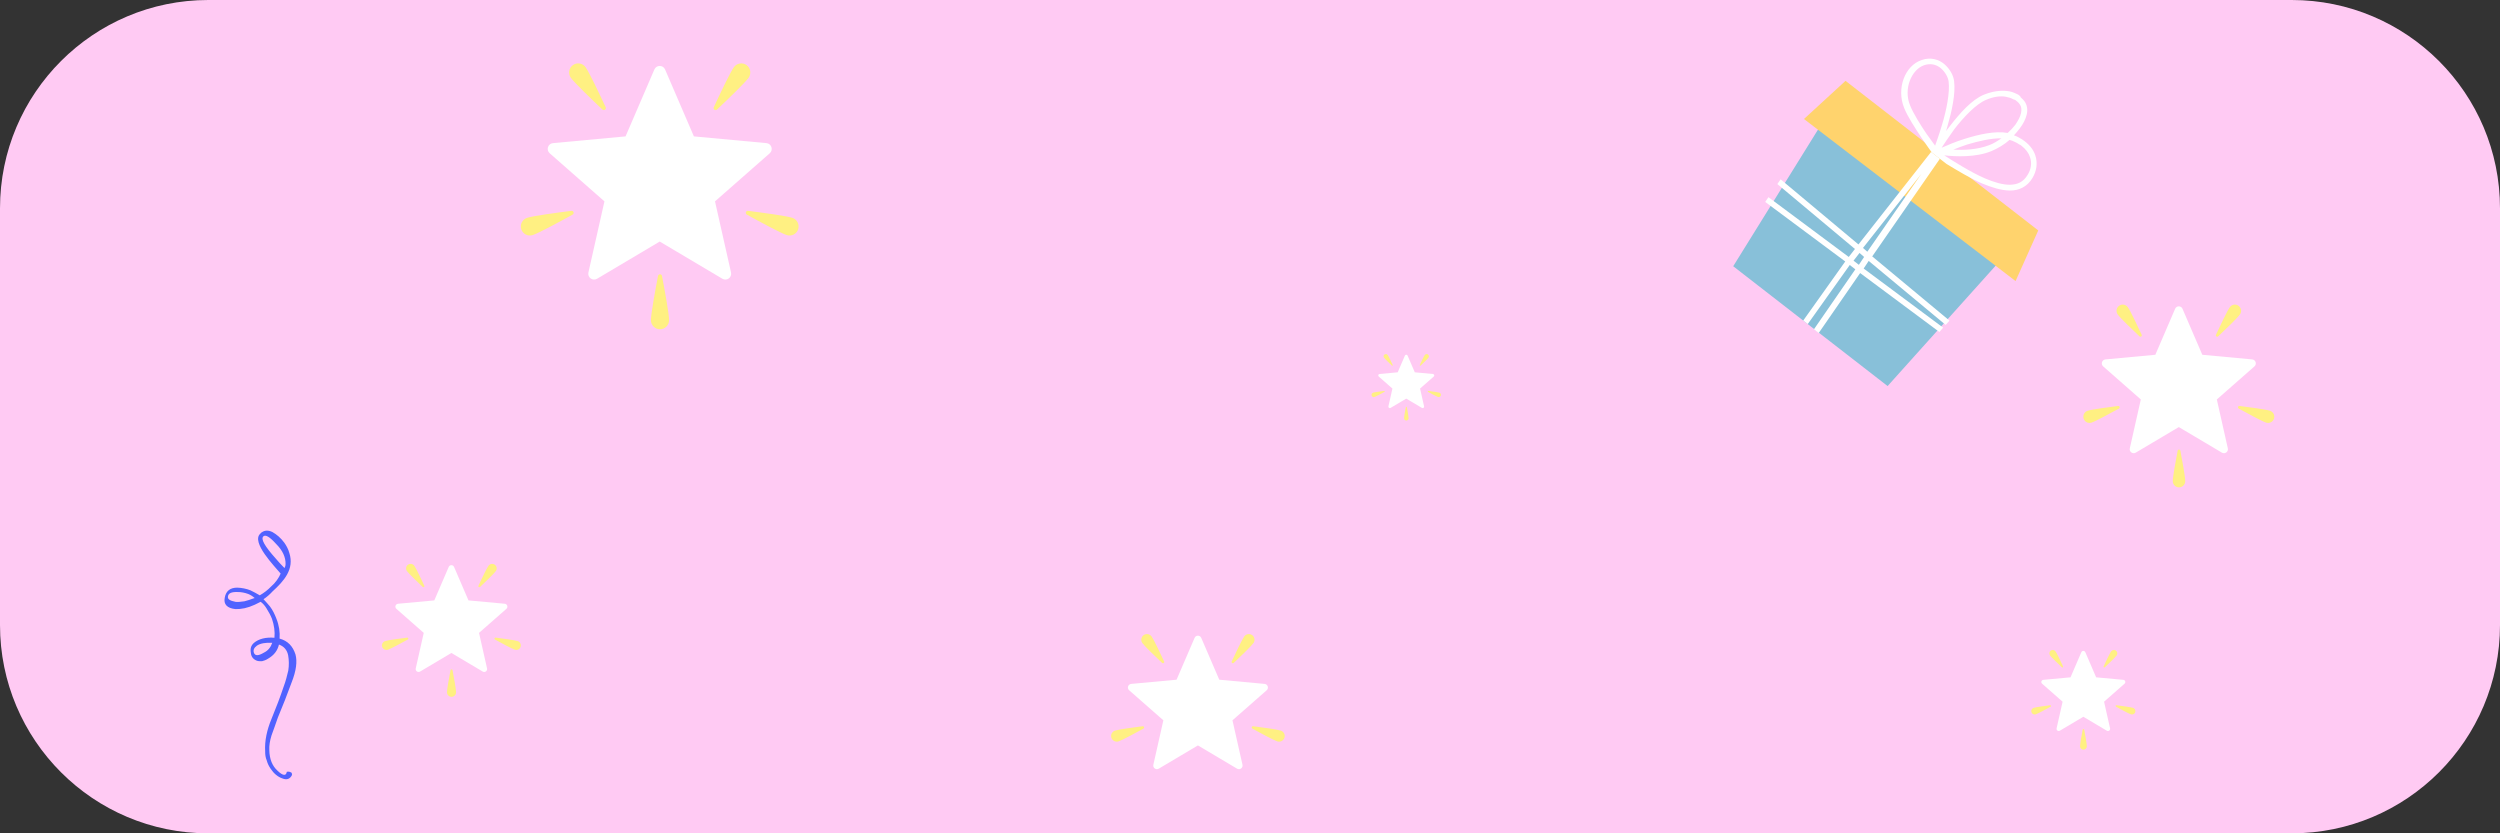 <svg width="144" height="48" viewBox="0 0 144 48" fill="none" xmlns="http://www.w3.org/2000/svg">
<rect x="0" y="0" width="144" height="48" fill="#333333" stroke="none"/>
<path d="M0 12C0 5.373 5.373 0 12 0H132C138.627 0 144 5.373 144 12V36C144 42.627 138.627 48 132 48H12C5.373 48 0 42.627 0 36V12Z" fill="#FFCAF3"/>
<g clip-path="url(#clip0)">
<path d="M129.726 20.702L126.853 20.435L125.711 17.785C125.632 17.599 125.368 17.599 125.288 17.785L124.147 20.435L121.274 20.702C121.073 20.72 120.991 20.971 121.143 21.104L123.311 23.009L122.677 25.824C122.632 26.021 122.845 26.175 123.019 26.072L125.5 24.599L127.981 26.072C128.155 26.175 128.368 26.021 128.323 25.824L127.689 23.009L129.857 21.104C130.009 20.971 129.927 20.72 129.726 20.702Z" fill="white"/>
<path d="M122.563 17.694C122.709 17.897 123.123 18.771 123.359 19.28C123.396 19.36 123.296 19.433 123.232 19.372C122.824 18.986 122.126 18.317 121.98 18.113C121.864 17.953 121.9 17.728 122.061 17.612C122.222 17.496 122.447 17.533 122.563 17.694Z" fill="#FFF082"/>
<path d="M128.437 17.694C128.291 17.897 127.877 18.771 127.641 19.28C127.604 19.36 127.704 19.433 127.768 19.372C128.176 18.986 128.874 18.317 129.02 18.113C129.136 17.953 129.099 17.728 128.938 17.612C128.778 17.496 128.553 17.533 128.437 17.694Z" fill="#FFF082"/>
<path d="M130.752 23.66C130.514 23.582 129.555 23.454 128.999 23.384C128.911 23.372 128.873 23.49 128.95 23.533C129.441 23.804 130.291 24.265 130.529 24.343C130.718 24.405 130.92 24.302 130.982 24.113C131.044 23.924 130.94 23.722 130.752 23.66Z" fill="#FFF082"/>
<path d="M120.248 23.66C120.486 23.582 121.444 23.454 122.001 23.384C122.089 23.372 122.127 23.49 122.05 23.533C121.559 23.804 120.709 24.265 120.471 24.343C120.282 24.405 120.079 24.302 120.018 24.113C119.956 23.924 120.059 23.722 120.248 23.66Z" fill="#FFF082"/>
<path d="M125.152 27.714C125.152 27.463 125.327 26.512 125.433 25.961C125.449 25.874 125.573 25.874 125.59 25.961C125.695 26.512 125.87 27.463 125.87 27.714C125.87 27.912 125.709 28.073 125.511 28.073C125.313 28.073 125.152 27.912 125.152 27.714Z" fill="#FFF082"/>
</g>
<g clip-path="url(#clip1)">
<path d="M72.842 39.393L70.23 39.151L69.192 36.742C69.12 36.573 68.88 36.573 68.808 36.742L67.77 39.151L65.158 39.393C64.975 39.41 64.901 39.638 65.039 39.759L67.01 41.49L66.433 44.05C66.393 44.229 66.587 44.369 66.744 44.276L69 42.936L71.256 44.276C71.414 44.369 71.607 44.229 71.567 44.05L70.99 41.49L72.961 39.759C73.099 39.638 73.025 39.41 72.842 39.393Z" fill="white"/>
<path d="M66.33 36.659C66.463 36.844 66.839 37.638 67.054 38.101C67.088 38.174 66.996 38.239 66.938 38.184C66.567 37.834 65.933 37.225 65.8 37.04C65.695 36.894 65.728 36.69 65.874 36.584C66.02 36.479 66.225 36.512 66.33 36.659Z" fill="#FFF082"/>
<path d="M71.67 36.659C71.537 36.844 71.161 37.638 70.946 38.101C70.912 38.174 71.004 38.239 71.062 38.184C71.433 37.834 72.067 37.225 72.2 37.04C72.305 36.894 72.272 36.69 72.126 36.584C71.98 36.479 71.775 36.512 71.67 36.659Z" fill="#FFF082"/>
<path d="M73.775 42.083C73.558 42.012 72.687 41.895 72.181 41.831C72.101 41.821 72.066 41.928 72.136 41.967C72.583 42.214 73.356 42.633 73.572 42.703C73.744 42.759 73.928 42.666 73.984 42.494C74.04 42.323 73.946 42.139 73.775 42.083Z" fill="#FFF082"/>
<path d="M64.225 42.083C64.442 42.012 65.313 41.895 65.819 41.831C65.899 41.821 65.934 41.928 65.864 41.967C65.417 42.214 64.644 42.633 64.428 42.703C64.256 42.759 64.072 42.666 64.016 42.494C63.96 42.323 64.054 42.139 64.225 42.083Z" fill="#FFF082"/>
</g>
<g clip-path="url(#clip2)">
<path d="M29.074 34.776L26.984 34.583L26.154 32.655C26.096 32.52 25.904 32.52 25.846 32.655L25.016 34.583L22.927 34.776C22.78 34.79 22.721 34.972 22.832 35.069L24.408 36.454L23.947 38.501C23.915 38.645 24.069 38.757 24.196 38.682L26 37.611L27.805 38.682C27.931 38.757 28.086 38.645 28.054 38.501L27.592 36.454L29.169 35.069C29.279 34.972 29.22 34.79 29.074 34.776Z" fill="white"/>
<path d="M23.864 32.589C23.97 32.737 24.271 33.372 24.443 33.742C24.47 33.801 24.397 33.853 24.35 33.809C24.054 33.529 23.546 33.042 23.44 32.894C23.356 32.777 23.382 32.614 23.499 32.529C23.616 32.445 23.78 32.472 23.864 32.589Z" fill="#FFF082"/>
<path d="M28.136 32.589C28.03 32.737 27.729 33.372 27.557 33.742C27.53 33.801 27.603 33.853 27.65 33.809C27.946 33.529 28.454 33.042 28.56 32.894C28.645 32.777 28.618 32.614 28.501 32.529C28.384 32.445 28.221 32.472 28.136 32.589Z" fill="#FFF082"/>
<path d="M29.82 36.928C29.646 36.871 28.95 36.778 28.545 36.727C28.481 36.719 28.453 36.804 28.509 36.835C28.867 37.033 29.485 37.368 29.658 37.425C29.795 37.469 29.942 37.394 29.987 37.257C30.032 37.12 29.957 36.973 29.82 36.928Z" fill="#FFF082"/>
<path d="M22.18 36.928C22.354 36.871 23.05 36.778 23.456 36.727C23.519 36.719 23.547 36.804 23.491 36.835C23.134 37.033 22.516 37.368 22.342 37.425C22.205 37.469 22.058 37.394 22.013 37.257C21.968 37.12 22.043 36.973 22.18 36.928Z" fill="#FFF082"/>
<path d="M25.747 39.876C25.747 39.694 25.874 39.002 25.951 38.601C25.963 38.538 26.053 38.538 26.065 38.601C26.142 39.002 26.269 39.694 26.269 39.876C26.269 40.02 26.152 40.137 26.008 40.137C25.863 40.137 25.747 40.02 25.747 39.876Z" fill="#FFF082"/>
</g>
<g clip-path="url(#clip3)">
<path d="M44.147 8.244L39.968 7.856L38.308 4.001C38.191 3.731 37.809 3.731 37.692 4.001L36.032 7.856L31.853 8.244C31.56 8.271 31.442 8.635 31.663 8.829L34.816 11.599L33.893 15.694C33.829 15.981 34.138 16.206 34.391 16.056L38 13.913L41.609 16.056C41.862 16.206 42.171 15.981 42.107 15.694L41.184 11.599L44.337 8.829C44.558 8.635 44.44 8.271 44.147 8.244Z" fill="white"/>
<path d="M33.727 3.869C33.94 4.165 34.542 5.436 34.886 6.176C34.94 6.293 34.794 6.398 34.7 6.31C34.107 5.749 33.092 4.775 32.879 4.479C32.711 4.245 32.764 3.919 32.998 3.75C33.232 3.581 33.559 3.635 33.727 3.869Z" fill="#FFF082"/>
<path d="M42.273 3.869C42.059 4.165 41.458 5.436 41.114 6.176C41.06 6.293 41.206 6.398 41.3 6.31C41.893 5.749 42.907 4.775 43.12 4.479C43.289 4.245 43.236 3.919 43.002 3.75C42.768 3.581 42.441 3.635 42.273 3.869Z" fill="#FFF082"/>
<path d="M45.639 12.547C45.293 12.434 43.899 12.247 43.089 12.145C42.962 12.129 42.906 12.3 43.018 12.362C43.733 12.757 44.969 13.427 45.315 13.54C45.59 13.63 45.885 13.48 45.974 13.206C46.063 12.931 45.914 12.637 45.639 12.547Z" fill="#FFF082"/>
<path d="M30.361 12.547C30.707 12.434 32.101 12.247 32.911 12.145C33.038 12.129 33.094 12.3 32.982 12.362C32.267 12.757 31.031 13.427 30.685 13.54C30.41 13.63 30.115 13.48 30.026 13.206C29.936 12.931 30.086 12.637 30.361 12.547Z" fill="#FFF082"/>
<path d="M37.494 18.443C37.494 18.079 37.748 16.696 37.902 15.894C37.926 15.768 38.106 15.768 38.13 15.894C38.284 16.696 38.539 18.079 38.539 18.443C38.539 18.732 38.305 18.966 38.016 18.966C37.728 18.966 37.494 18.732 37.494 18.443Z" fill="#FFF082"/>
</g>
<g clip-path="url(#clip4)">
<path d="M82.537 21.542L81.492 21.445L81.077 20.482C81.048 20.414 80.952 20.414 80.923 20.482L80.508 21.445L79.463 21.542C79.39 21.549 79.361 21.64 79.416 21.689L80.204 22.381L79.973 23.405C79.957 23.477 80.035 23.533 80.098 23.495L81 22.96L81.902 23.495C81.966 23.533 82.043 23.477 82.027 23.405L81.796 22.381L82.584 21.689C82.64 21.64 82.61 21.549 82.537 21.542Z" fill="white"/>
<path d="M79.932 20.449C79.985 20.523 80.135 20.84 80.222 21.026C80.235 21.055 80.198 21.081 80.175 21.059C80.027 20.919 79.773 20.675 79.72 20.601C79.678 20.543 79.691 20.461 79.75 20.419C79.808 20.377 79.89 20.39 79.932 20.449Z" fill="#FFF082"/>
<path d="M82.068 20.449C82.015 20.523 81.864 20.84 81.778 21.026C81.765 21.055 81.801 21.081 81.825 21.059C81.973 20.919 82.227 20.675 82.28 20.601C82.322 20.543 82.309 20.461 82.25 20.419C82.192 20.377 82.11 20.39 82.068 20.449Z" fill="#FFF082"/>
<path d="M82.91 22.618C82.823 22.59 82.475 22.543 82.272 22.518C82.24 22.514 82.226 22.556 82.254 22.572C82.433 22.671 82.742 22.838 82.829 22.867C82.897 22.889 82.971 22.852 82.993 22.783C83.016 22.714 82.978 22.641 82.91 22.618Z" fill="#FFF082"/>
<path d="M79.09 22.618C79.177 22.59 79.525 22.543 79.728 22.518C79.76 22.514 79.773 22.556 79.745 22.572C79.567 22.671 79.258 22.838 79.171 22.867C79.103 22.889 79.029 22.852 79.007 22.783C78.984 22.714 79.022 22.641 79.09 22.618Z" fill="#FFF082"/>
<path d="M80.874 24.092C80.874 24.001 80.937 23.655 80.976 23.455C80.982 23.424 81.027 23.424 81.033 23.455C81.071 23.655 81.135 24.001 81.135 24.092C81.135 24.165 81.076 24.223 81.004 24.223C80.932 24.223 80.874 24.165 80.874 24.092Z" fill="#FFF082"/>
</g>
<g clip-path="url(#clip5)">
<path d="M122.305 39.159L120.738 39.014L120.115 37.568C120.072 37.467 119.928 37.467 119.885 37.568L119.262 39.014L117.695 39.159C117.585 39.169 117.541 39.306 117.623 39.379L118.806 40.418L118.46 41.953C118.436 42.061 118.552 42.145 118.647 42.089L120 41.285L121.353 42.089C121.448 42.145 121.564 42.061 121.54 41.953L121.194 40.418L122.376 39.379C122.459 39.306 122.415 39.169 122.305 39.159Z" fill="white"/>
<path d="M118.398 37.519C118.478 37.63 118.703 38.106 118.832 38.384C118.853 38.428 118.798 38.467 118.763 38.434C118.54 38.224 118.16 37.859 118.08 37.748C118.017 37.66 118.037 37.537 118.124 37.474C118.212 37.411 118.335 37.431 118.398 37.519Z" fill="#FFF082"/>
<path d="M121.602 37.519C121.522 37.63 121.297 38.106 121.168 38.384C121.148 38.428 121.202 38.467 121.237 38.434C121.46 38.224 121.84 37.859 121.92 37.748C121.984 37.66 121.964 37.537 121.876 37.474C121.788 37.411 121.666 37.431 121.602 37.519Z" fill="#FFF082"/>
<path d="M122.865 40.773C122.735 40.731 122.212 40.661 121.908 40.622C121.86 40.616 121.839 40.68 121.882 40.704C122.15 40.852 122.613 41.103 122.743 41.146C122.846 41.179 122.956 41.123 122.99 41.02C123.024 40.917 122.967 40.807 122.865 40.773Z" fill="#FFF082"/>
<path d="M117.135 40.773C117.265 40.731 117.788 40.661 118.092 40.622C118.139 40.616 118.16 40.68 118.118 40.704C117.85 40.852 117.387 41.103 117.257 41.146C117.154 41.179 117.043 41.123 117.01 41.02C116.976 40.917 117.032 40.807 117.135 40.773Z" fill="#FFF082"/>
<path d="M119.81 42.984C119.81 42.847 119.906 42.329 119.963 42.028C119.972 41.981 120.04 41.981 120.049 42.028C120.106 42.329 120.202 42.847 120.202 42.984C120.202 43.092 120.114 43.18 120.006 43.18C119.898 43.18 119.81 43.092 119.81 42.984Z" fill="#FFF082"/>
</g>
<path d="M14.8 37.188C14.628 37.312 14.565 37.458 14.634 37.619C14.704 37.78 14.884 37.782 15.194 37.596C15.444 37.476 15.596 37.28 15.681 37.026C15.29 37.004 14.996 37.058 14.8 37.188ZM14.3 34.214C14.1 34.14 13.883 34.096 13.678 34.101C13.341 34.09 13.156 34.165 13.13 34.352C13.097 34.516 13.249 34.603 13.575 34.668C13.708 34.684 13.882 34.662 14.08 34.634C14.248 34.588 14.439 34.536 14.624 34.46C14.624 34.46 14.648 34.454 14.672 34.447C14.537 34.33 14.415 34.26 14.3 34.214ZM16.387 32.721C16.422 32.661 16.451 32.576 16.449 32.474C16.453 32.112 16.295 31.719 15.908 31.335C15.538 30.922 15.295 30.782 15.171 30.893C15.005 31.041 15.249 31.463 15.877 32.166C16.031 32.356 16.209 32.539 16.387 32.721ZM14.999 30.734C15.017 30.704 15.058 30.667 15.082 30.66C15.254 30.537 15.458 30.532 15.695 30.648C15.939 30.787 16.171 30.981 16.376 31.26C16.5 31.432 16.606 31.634 16.665 31.849C16.973 32.794 16.337 33.481 15.699 34.065C15.54 34.237 15.375 34.385 15.179 34.515C15.32 34.657 15.437 34.805 15.548 34.929C15.709 35.142 15.828 35.392 15.917 35.625C16.076 36.019 16.132 36.415 16.104 36.783C16.576 36.911 16.864 37.218 17.019 37.691C17.129 38.097 17.068 38.628 16.793 39.32C16.542 40.005 16.285 40.666 16.004 41.334C15.873 41.703 15.76 42.042 15.64 42.358C15.544 42.667 15.496 42.962 15.513 43.215C15.524 43.726 15.682 44.12 15.989 44.396C16.302 44.697 16.482 44.699 16.519 44.458C16.591 44.438 16.669 44.443 16.73 44.477C16.785 44.488 16.822 44.53 16.811 44.584C16.811 44.584 16.817 44.608 16.824 44.632C16.708 44.869 16.523 44.945 16.262 44.836C16.008 44.751 15.775 44.557 15.601 44.296L15.558 44.231C15.471 44.1 15.408 43.963 15.362 43.795C15.293 43.634 15.271 43.46 15.274 43.28C15.237 42.673 15.375 42.044 15.639 41.407C15.902 40.77 16.142 40.139 16.34 39.546C16.46 39.23 16.532 38.928 16.605 38.626C16.653 38.33 16.646 38.023 16.599 37.753C16.538 37.436 16.353 37.229 16.068 37.126C15.986 37.483 15.774 37.746 15.441 37.939C15.311 38.026 15.191 38.059 15.095 38.085C14.993 38.087 14.891 38.089 14.806 38.061C14.606 37.987 14.465 37.845 14.447 37.593C14.406 37.347 14.463 37.177 14.628 37.029C14.9 36.801 15.307 36.691 15.808 36.735C15.843 36.391 15.793 36.019 15.665 35.642C15.582 35.434 15.483 35.255 15.346 35.035C15.252 34.881 15.142 34.757 15.013 34.663C14.9 34.719 14.787 34.776 14.674 34.832C14.262 35.021 13.897 35.095 13.56 35.084C13.083 35.033 12.868 34.809 12.945 34.428C13.015 34.024 13.276 33.85 13.661 33.848C13.92 33.855 14.191 33.91 14.422 34.001C14.598 34.082 14.781 34.186 14.963 34.291C15.207 34.148 15.421 33.987 15.621 33.778C15.852 33.587 16.074 33.269 16.165 33.039C15.82 32.619 14.437 31.221 14.999 30.734Z" fill="#5162FF"/>
<path fill-rule="evenodd" clip-rule="evenodd" d="M106.306 4.906L116.901 13.128L108.726 22.237L99.833 15.335L106.306 4.906Z" fill="#88C0D9"/>
<path fill-rule="evenodd" clip-rule="evenodd" d="M106.302 4.657L117.403 13.273L116.097 16.19L103.909 6.854L106.302 4.657Z" fill="#FFD36D"/>
<path fill-rule="evenodd" clip-rule="evenodd" d="M115.282 7.966C115.066 8.117 114.822 8.273 114.584 8.358C113.912 8.622 113.1 8.656 112.514 8.619C112.737 8.521 113.003 8.433 113.307 8.325C113.947 8.134 114.672 7.959 115.282 7.966ZM116.428 8.388C116.688 8.591 116.855 8.819 116.925 9.045C117.052 9.389 116.987 9.756 116.792 10.071C116.54 10.491 116.212 10.629 115.785 10.641C115.358 10.653 114.825 10.485 114.327 10.271C113.568 9.952 112.396 9.215 111.989 8.948C112.62 9.02 113.803 9.079 114.71 8.702C115.078 8.545 115.439 8.333 115.75 8.059C115.808 8.079 115.866 8.1 115.908 8.108C116.055 8.172 116.201 8.237 116.308 8.32C116.351 8.329 116.382 8.353 116.428 8.388ZM111.708 3.865C111.738 3.889 111.769 3.913 111.8 3.937C112.048 4.154 112.21 4.452 112.241 4.697C112.32 5.323 112.117 6.345 111.863 7.179C111.669 7.84 111.532 8.175 111.462 8.392C111.36 8.239 111.246 8.101 110.976 7.72C110.62 7.198 110.204 6.531 110.021 6.07C109.625 5.124 110.106 3.998 110.836 3.754C111.195 3.639 111.481 3.714 111.708 3.865ZM116.098 5.774C116.19 5.845 116.282 5.917 116.335 6.007C116.434 6.133 116.454 6.296 116.412 6.509C116.37 6.722 116.246 6.945 116.083 7.187C115.952 7.356 115.805 7.512 115.644 7.657C114.908 7.529 113.981 7.742 113.169 7.997C112.623 8.162 112.165 8.372 111.837 8.51C111.988 8.284 112.219 7.923 112.573 7.436C113.108 6.746 113.816 5.993 114.394 5.754C114.801 5.578 115.194 5.514 115.519 5.57C115.689 5.604 115.832 5.641 115.967 5.721C116.052 5.738 116.083 5.762 116.098 5.774ZM116.297 5.486C116.266 5.462 116.22 5.427 116.178 5.418C116.001 5.33 115.812 5.257 115.602 5.242C115.195 5.196 114.748 5.266 114.287 5.449C113.575 5.732 112.875 6.54 112.327 7.245C112.244 7.353 112.173 7.445 112.089 7.552C112.118 7.451 112.151 7.378 112.167 7.293C112.419 6.431 112.649 5.406 112.556 4.671C112.512 4.317 112.3 3.957 111.99 3.691C111.68 3.426 111.205 3.278 110.701 3.453C109.718 3.77 109.222 5.105 109.681 6.223C109.882 6.723 110.31 7.375 110.67 7.924C110.977 8.384 111.209 8.686 111.277 8.789L112.12 9.443C112.705 9.798 113.558 10.313 114.171 10.568C114.711 10.79 115.259 10.97 115.771 10.975C116.284 10.979 116.769 10.766 117.076 10.243C117.304 9.855 117.385 9.402 117.23 8.937C117.119 8.605 116.872 8.291 116.465 8.024C116.33 7.944 116.18 7.852 116.022 7.803L116.007 7.791C116.129 7.665 116.236 7.527 116.331 7.405C116.534 7.144 116.678 6.863 116.741 6.592C116.803 6.321 116.769 6.049 116.602 5.821C116.537 5.746 116.472 5.671 116.396 5.612C116.374 5.546 116.343 5.522 116.297 5.486Z" fill="white"/>
<path fill-rule="evenodd" clip-rule="evenodd" d="M107.109 14.57L107.373 14.8L107.071 15.253L106.764 15.015L107.109 14.57ZM110.671 10.013L107.557 14.5L107.308 14.282L110.671 10.013ZM111.243 8.737L107.047 14.08L102.563 10.329L102.376 10.602L106.845 14.341L106.488 14.801L101.863 11.358L101.676 11.631L106.286 15.061L103.865 18.465L104.126 18.667L106.546 15.264L106.868 15.513L104.482 18.968L104.758 19.182L107.144 15.728L111.708 19.122L111.926 18.874L107.347 15.467L107.637 15.029L112.072 18.717L112.29 18.468L107.84 14.769L111.737 9.145L111.231 8.753L111.243 8.737Z" fill="white"/>
<defs>
<clipPath id="clip0">
<rect x="120" y="17.309" width="11" height="11" fill="white"/>
</clipPath>
<clipPath id="clip1">
<rect x="64" y="36.309" width="10" height="10" fill="white"/>
</clipPath>
<clipPath id="clip2">
<rect x="22" y="32.309" width="8" height="8" fill="white"/>
</clipPath>
<clipPath id="clip3">
<rect x="30" y="3.309" width="16" height="16" fill="white"/>
</clipPath>
<clipPath id="clip4">
<rect x="79" y="20.309" width="4" height="4" fill="white"/>
</clipPath>
<clipPath id="clip5">
<rect x="117" y="37.309" width="6" height="6" fill="white"/>
</clipPath>
</defs>
</svg>
